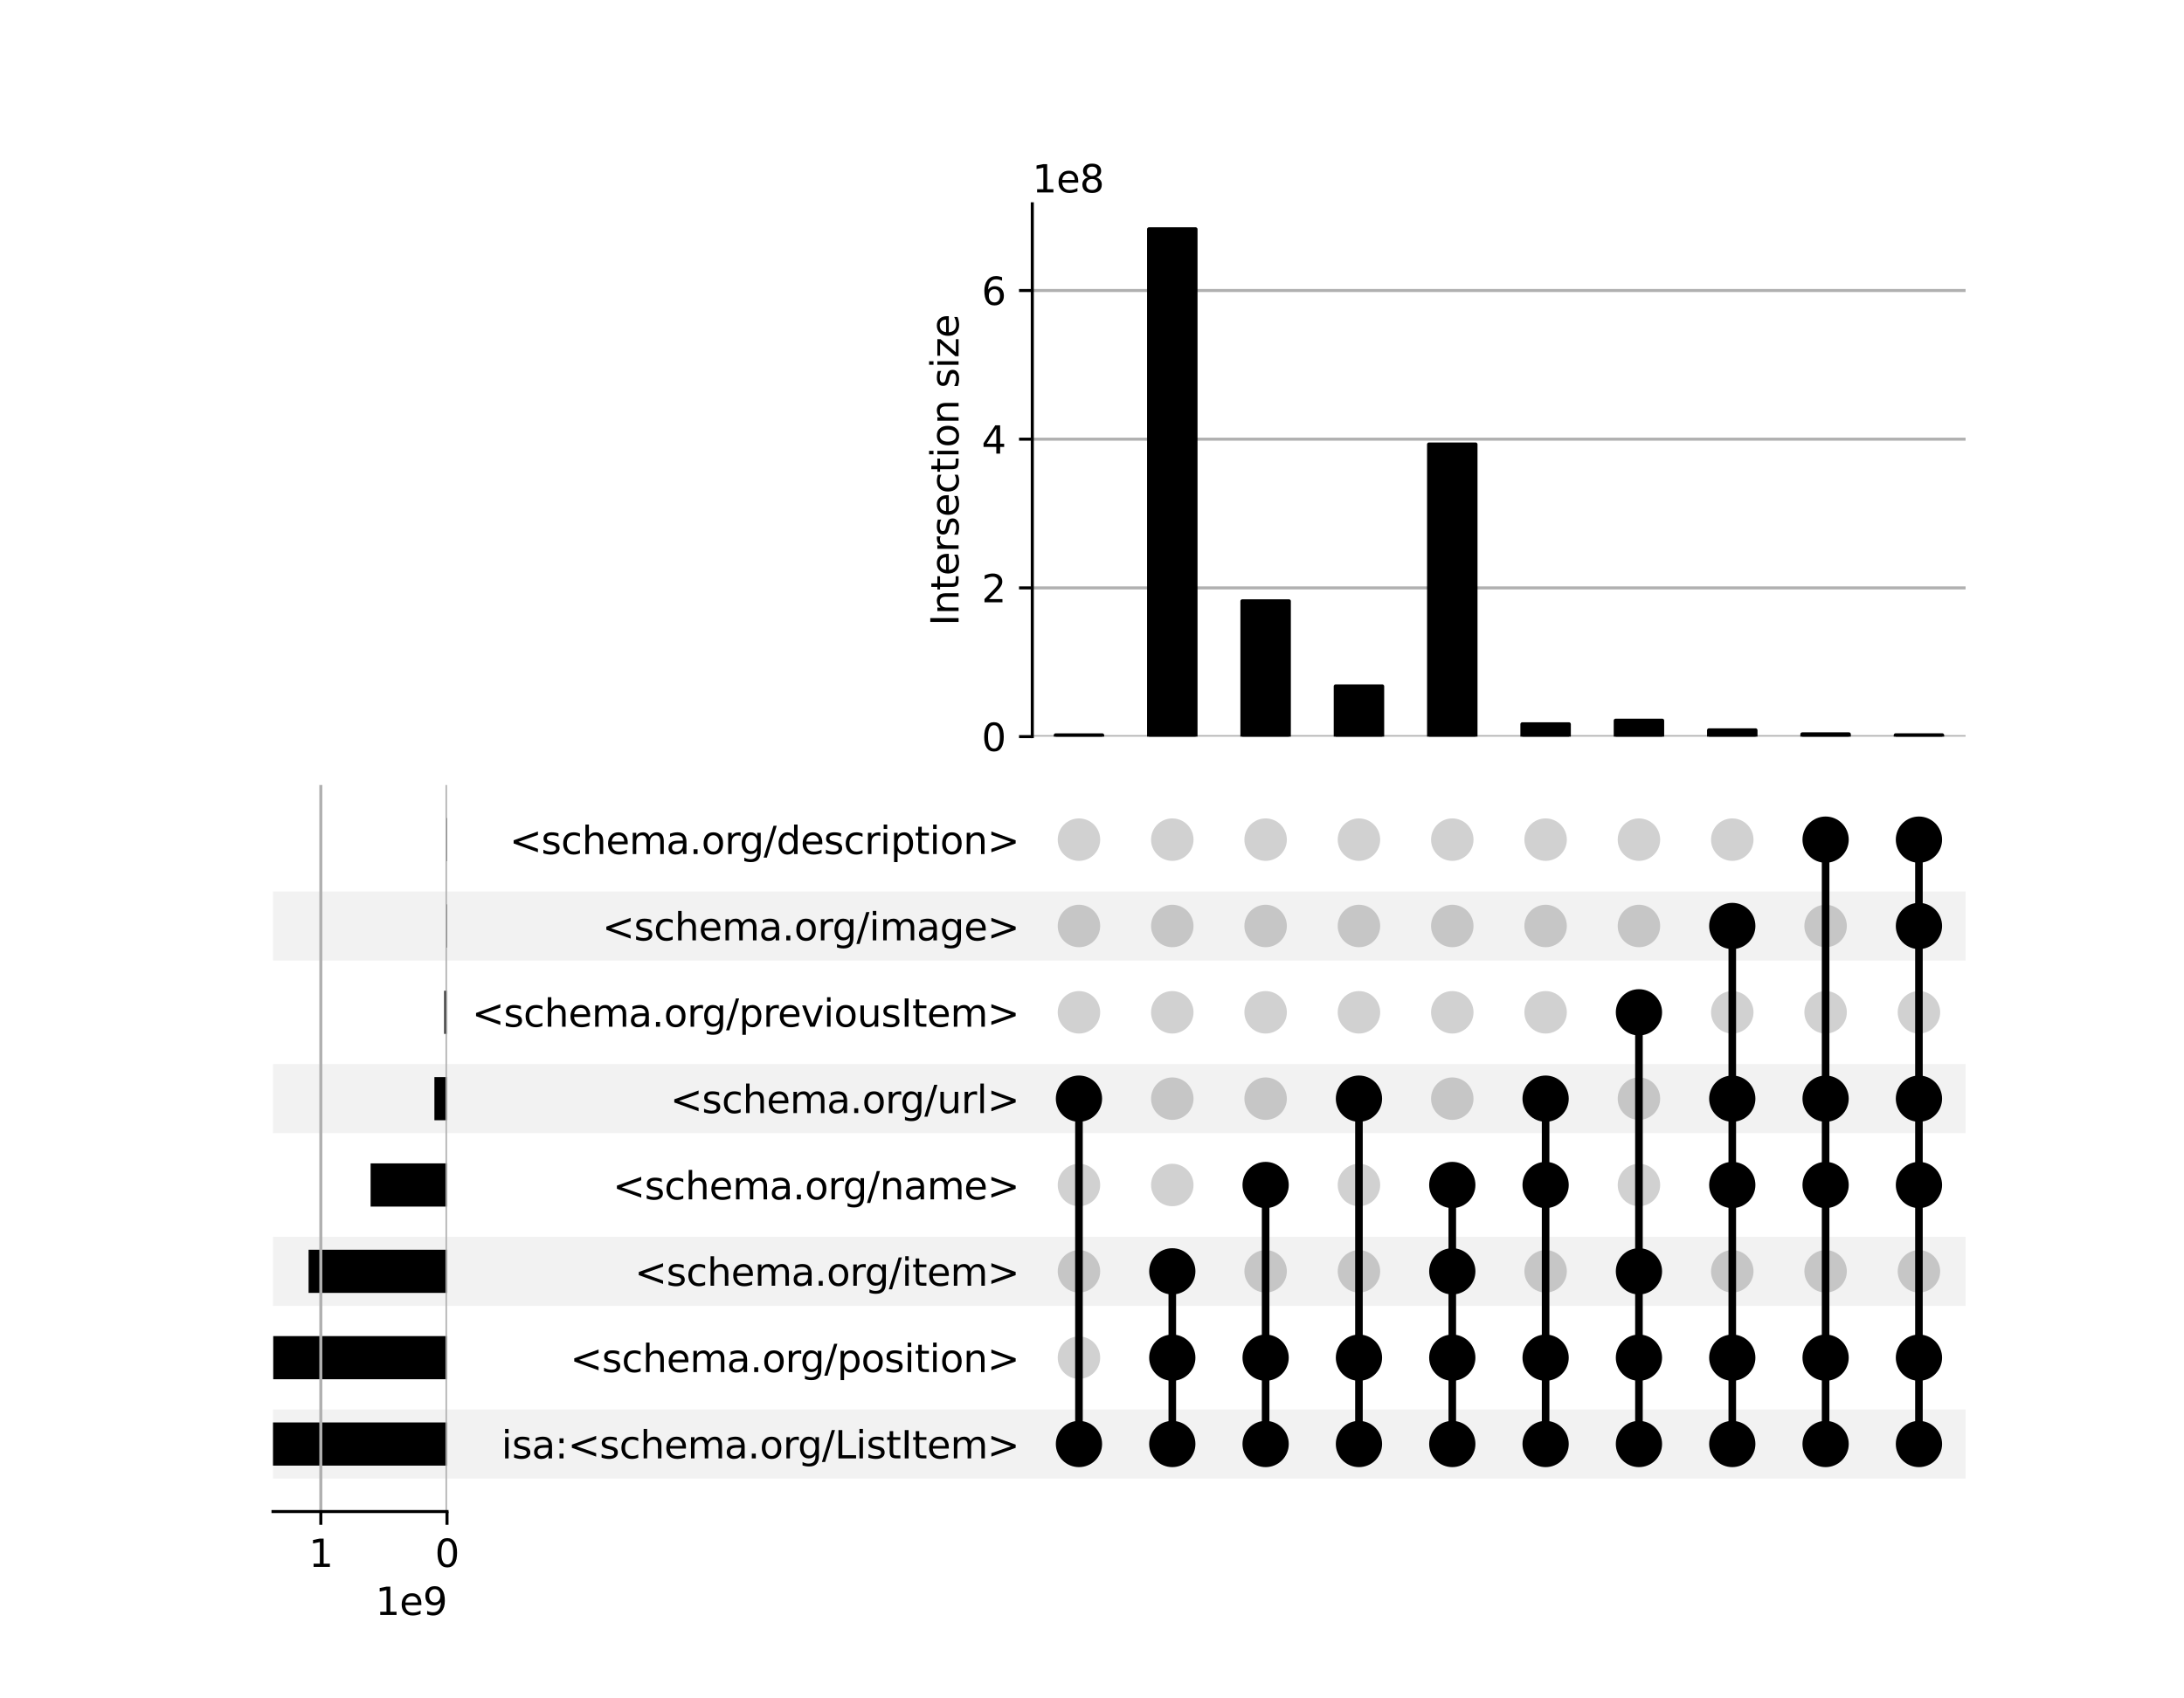 <?xml version="1.0" encoding="utf-8" standalone="no"?>
<!DOCTYPE svg PUBLIC "-//W3C//DTD SVG 1.1//EN"
  "http://www.w3.org/Graphics/SVG/1.1/DTD/svg11.dtd">
<svg xmlns:xlink="http://www.w3.org/1999/xlink" width="576pt" height="448pt" viewBox="0 0 576 448" xmlns="http://www.w3.org/2000/svg" version="1.1">
 <defs>
  <style type="text/css">*{stroke-linejoin: round; stroke-linecap: butt}</style>
 </defs>
 <g id="figure_1">
  <g id="patch_1">
   <path d="M 0 448 
L 576 448 
L 576 0 
L 0 0 
z
" style="fill: #ffffff"/>
  </g>
  <g id="axes_1">
   <g id="patch_2">
    <path d="M 72 390.009 
L 518.4 390.009 
L 518.4 371.79 
L 72 371.79 
z
" clip-path="url(#paf79e4b25a)" style="fill-opacity: 0.051"/>
   </g>
   <g id="patch_3">
    <path d="M 72 344.461 
L 518.4 344.461 
L 518.4 326.241 
L 72 326.241 
z
" clip-path="url(#paf79e4b25a)" style="fill-opacity: 0.051"/>
   </g>
   <g id="patch_4">
    <path d="M 72 298.912 
L 518.4 298.912 
L 518.4 280.693 
L 72 280.693 
z
" clip-path="url(#paf79e4b25a)" style="fill-opacity: 0.051"/>
   </g>
   <g id="patch_5">
    <path d="M 72 253.364 
L 518.4 253.364 
L 518.4 235.145 
L 72 235.145 
z
" clip-path="url(#paf79e4b25a)" style="fill-opacity: 0.051"/>
   </g>
   <g id="matplotlib.axis_1"/>
   <g id="matplotlib.axis_2">
    <g id="ytick_1"/>
    <g id="ytick_2"/>
    <g id="ytick_3"/>
    <g id="ytick_4"/>
    <g id="ytick_5"/>
    <g id="ytick_6"/>
    <g id="ytick_7"/>
    <g id="ytick_8"/>
   </g>
  </g>
  <g id="axes_2">
   <g id="matplotlib.axis_3">
    <g id="ytick_9">
     <g id="line2d_1"/>
     <g id="text_1">
      <!-- isa:&lt;schema.org/ListItem&gt; -->
      <g transform="translate(132.25 384.698) scale(0.1 -0.1)">
       <defs>
        <path id="DejaVuSans-69" d="M 603 3500 
L 1178 3500 
L 1178 0 
L 603 0 
L 603 3500 
z
M 603 4863 
L 1178 4863 
L 1178 4134 
L 603 4134 
L 603 4863 
z
" transform="scale(0.016)"/>
        <path id="DejaVuSans-73" d="M 2834 3397 
L 2834 2853 
Q 2591 2978 2328 3040 
Q 2066 3103 1784 3103 
Q 1356 3103 1142 2972 
Q 928 2841 928 2578 
Q 928 2378 1081 2264 
Q 1234 2150 1697 2047 
L 1894 2003 
Q 2506 1872 2764 1633 
Q 3022 1394 3022 966 
Q 3022 478 2636 193 
Q 2250 -91 1575 -91 
Q 1294 -91 989 -36 
Q 684 19 347 128 
L 347 722 
Q 666 556 975 473 
Q 1284 391 1588 391 
Q 1994 391 2212 530 
Q 2431 669 2431 922 
Q 2431 1156 2273 1281 
Q 2116 1406 1581 1522 
L 1381 1569 
Q 847 1681 609 1914 
Q 372 2147 372 2553 
Q 372 3047 722 3315 
Q 1072 3584 1716 3584 
Q 2034 3584 2315 3537 
Q 2597 3491 2834 3397 
z
" transform="scale(0.016)"/>
        <path id="DejaVuSans-61" d="M 2194 1759 
Q 1497 1759 1228 1600 
Q 959 1441 959 1056 
Q 959 750 1161 570 
Q 1363 391 1709 391 
Q 2188 391 2477 730 
Q 2766 1069 2766 1631 
L 2766 1759 
L 2194 1759 
z
M 3341 1997 
L 3341 0 
L 2766 0 
L 2766 531 
Q 2569 213 2275 61 
Q 1981 -91 1556 -91 
Q 1019 -91 701 211 
Q 384 513 384 1019 
Q 384 1609 779 1909 
Q 1175 2209 1959 2209 
L 2766 2209 
L 2766 2266 
Q 2766 2663 2505 2880 
Q 2244 3097 1772 3097 
Q 1472 3097 1187 3025 
Q 903 2953 641 2809 
L 641 3341 
Q 956 3463 1253 3523 
Q 1550 3584 1831 3584 
Q 2591 3584 2966 3190 
Q 3341 2797 3341 1997 
z
" transform="scale(0.016)"/>
        <path id="DejaVuSans-3a" d="M 750 794 
L 1409 794 
L 1409 0 
L 750 0 
L 750 794 
z
M 750 3309 
L 1409 3309 
L 1409 2516 
L 750 2516 
L 750 3309 
z
" transform="scale(0.016)"/>
        <path id="DejaVuSans-3c" d="M 4684 3150 
L 1459 2003 
L 4684 863 
L 4684 294 
L 678 1747 
L 678 2266 
L 4684 3719 
L 4684 3150 
z
" transform="scale(0.016)"/>
        <path id="DejaVuSans-63" d="M 3122 3366 
L 3122 2828 
Q 2878 2963 2633 3030 
Q 2388 3097 2138 3097 
Q 1578 3097 1268 2742 
Q 959 2388 959 1747 
Q 959 1106 1268 751 
Q 1578 397 2138 397 
Q 2388 397 2633 464 
Q 2878 531 3122 666 
L 3122 134 
Q 2881 22 2623 -34 
Q 2366 -91 2075 -91 
Q 1284 -91 818 406 
Q 353 903 353 1747 
Q 353 2603 823 3093 
Q 1294 3584 2113 3584 
Q 2378 3584 2631 3529 
Q 2884 3475 3122 3366 
z
" transform="scale(0.016)"/>
        <path id="DejaVuSans-68" d="M 3513 2113 
L 3513 0 
L 2938 0 
L 2938 2094 
Q 2938 2591 2744 2837 
Q 2550 3084 2163 3084 
Q 1697 3084 1428 2787 
Q 1159 2491 1159 1978 
L 1159 0 
L 581 0 
L 581 4863 
L 1159 4863 
L 1159 2956 
Q 1366 3272 1645 3428 
Q 1925 3584 2291 3584 
Q 2894 3584 3203 3211 
Q 3513 2838 3513 2113 
z
" transform="scale(0.016)"/>
        <path id="DejaVuSans-65" d="M 3597 1894 
L 3597 1613 
L 953 1613 
Q 991 1019 1311 708 
Q 1631 397 2203 397 
Q 2534 397 2845 478 
Q 3156 559 3463 722 
L 3463 178 
Q 3153 47 2828 -22 
Q 2503 -91 2169 -91 
Q 1331 -91 842 396 
Q 353 884 353 1716 
Q 353 2575 817 3079 
Q 1281 3584 2069 3584 
Q 2775 3584 3186 3129 
Q 3597 2675 3597 1894 
z
M 3022 2063 
Q 3016 2534 2758 2815 
Q 2500 3097 2075 3097 
Q 1594 3097 1305 2825 
Q 1016 2553 972 2059 
L 3022 2063 
z
" transform="scale(0.016)"/>
        <path id="DejaVuSans-6d" d="M 3328 2828 
Q 3544 3216 3844 3400 
Q 4144 3584 4550 3584 
Q 5097 3584 5394 3201 
Q 5691 2819 5691 2113 
L 5691 0 
L 5113 0 
L 5113 2094 
Q 5113 2597 4934 2840 
Q 4756 3084 4391 3084 
Q 3944 3084 3684 2787 
Q 3425 2491 3425 1978 
L 3425 0 
L 2847 0 
L 2847 2094 
Q 2847 2600 2669 2842 
Q 2491 3084 2119 3084 
Q 1678 3084 1418 2786 
Q 1159 2488 1159 1978 
L 1159 0 
L 581 0 
L 581 3500 
L 1159 3500 
L 1159 2956 
Q 1356 3278 1631 3431 
Q 1906 3584 2284 3584 
Q 2666 3584 2933 3390 
Q 3200 3197 3328 2828 
z
" transform="scale(0.016)"/>
        <path id="DejaVuSans-2e" d="M 684 794 
L 1344 794 
L 1344 0 
L 684 0 
L 684 794 
z
" transform="scale(0.016)"/>
        <path id="DejaVuSans-6f" d="M 1959 3097 
Q 1497 3097 1228 2736 
Q 959 2375 959 1747 
Q 959 1119 1226 758 
Q 1494 397 1959 397 
Q 2419 397 2687 759 
Q 2956 1122 2956 1747 
Q 2956 2369 2687 2733 
Q 2419 3097 1959 3097 
z
M 1959 3584 
Q 2709 3584 3137 3096 
Q 3566 2609 3566 1747 
Q 3566 888 3137 398 
Q 2709 -91 1959 -91 
Q 1206 -91 779 398 
Q 353 888 353 1747 
Q 353 2609 779 3096 
Q 1206 3584 1959 3584 
z
" transform="scale(0.016)"/>
        <path id="DejaVuSans-72" d="M 2631 2963 
Q 2534 3019 2420 3045 
Q 2306 3072 2169 3072 
Q 1681 3072 1420 2755 
Q 1159 2438 1159 1844 
L 1159 0 
L 581 0 
L 581 3500 
L 1159 3500 
L 1159 2956 
Q 1341 3275 1631 3429 
Q 1922 3584 2338 3584 
Q 2397 3584 2469 3576 
Q 2541 3569 2628 3553 
L 2631 2963 
z
" transform="scale(0.016)"/>
        <path id="DejaVuSans-67" d="M 2906 1791 
Q 2906 2416 2648 2759 
Q 2391 3103 1925 3103 
Q 1463 3103 1205 2759 
Q 947 2416 947 1791 
Q 947 1169 1205 825 
Q 1463 481 1925 481 
Q 2391 481 2648 825 
Q 2906 1169 2906 1791 
z
M 3481 434 
Q 3481 -459 3084 -895 
Q 2688 -1331 1869 -1331 
Q 1566 -1331 1297 -1286 
Q 1028 -1241 775 -1147 
L 775 -588 
Q 1028 -725 1275 -790 
Q 1522 -856 1778 -856 
Q 2344 -856 2625 -561 
Q 2906 -266 2906 331 
L 2906 616 
Q 2728 306 2450 153 
Q 2172 0 1784 0 
Q 1141 0 747 490 
Q 353 981 353 1791 
Q 353 2603 747 3093 
Q 1141 3584 1784 3584 
Q 2172 3584 2450 3431 
Q 2728 3278 2906 2969 
L 2906 3500 
L 3481 3500 
L 3481 434 
z
" transform="scale(0.016)"/>
        <path id="DejaVuSans-2f" d="M 1625 4666 
L 2156 4666 
L 531 -594 
L 0 -594 
L 1625 4666 
z
" transform="scale(0.016)"/>
        <path id="DejaVuSans-4c" d="M 628 4666 
L 1259 4666 
L 1259 531 
L 3531 531 
L 3531 0 
L 628 0 
L 628 4666 
z
" transform="scale(0.016)"/>
        <path id="DejaVuSans-74" d="M 1172 4494 
L 1172 3500 
L 2356 3500 
L 2356 3053 
L 1172 3053 
L 1172 1153 
Q 1172 725 1289 603 
Q 1406 481 1766 481 
L 2356 481 
L 2356 0 
L 1766 0 
Q 1100 0 847 248 
Q 594 497 594 1153 
L 594 3053 
L 172 3053 
L 172 3500 
L 594 3500 
L 594 4494 
L 1172 4494 
z
" transform="scale(0.016)"/>
        <path id="DejaVuSans-49" d="M 628 4666 
L 1259 4666 
L 1259 0 
L 628 0 
L 628 4666 
z
" transform="scale(0.016)"/>
        <path id="DejaVuSans-3e" d="M 678 3150 
L 678 3719 
L 4684 2266 
L 4684 1747 
L 678 294 
L 678 863 
L 3897 2003 
L 678 3150 
z
" transform="scale(0.016)"/>
       </defs>
       <use xlink:href="#DejaVuSans-69"/>
       <use xlink:href="#DejaVuSans-73" x="27.783"/>
       <use xlink:href="#DejaVuSans-61" x="79.883"/>
       <use xlink:href="#DejaVuSans-3a" x="141.162"/>
       <use xlink:href="#DejaVuSans-3c" x="174.854"/>
       <use xlink:href="#DejaVuSans-73" x="258.643"/>
       <use xlink:href="#DejaVuSans-63" x="310.742"/>
       <use xlink:href="#DejaVuSans-68" x="365.723"/>
       <use xlink:href="#DejaVuSans-65" x="429.102"/>
       <use xlink:href="#DejaVuSans-6d" x="490.625"/>
       <use xlink:href="#DejaVuSans-61" x="588.037"/>
       <use xlink:href="#DejaVuSans-2e" x="649.316"/>
       <use xlink:href="#DejaVuSans-6f" x="681.104"/>
       <use xlink:href="#DejaVuSans-72" x="742.285"/>
       <use xlink:href="#DejaVuSans-67" x="781.648"/>
       <use xlink:href="#DejaVuSans-2f" x="845.125"/>
       <use xlink:href="#DejaVuSans-4c" x="878.816"/>
       <use xlink:href="#DejaVuSans-69" x="934.529"/>
       <use xlink:href="#DejaVuSans-73" x="962.312"/>
       <use xlink:href="#DejaVuSans-74" x="1014.412"/>
       <use xlink:href="#DejaVuSans-49" x="1053.621"/>
       <use xlink:href="#DejaVuSans-74" x="1083.113"/>
       <use xlink:href="#DejaVuSans-65" x="1122.322"/>
       <use xlink:href="#DejaVuSans-6d" x="1183.846"/>
       <use xlink:href="#DejaVuSans-3e" x="1281.258"/>
      </g>
     </g>
    </g>
    <g id="ytick_10">
     <g id="line2d_2"/>
     <g id="text_2">
      <!-- &lt;schema.org/position&gt; -->
      <g transform="translate(150.368 361.924) scale(0.1 -0.1)">
       <defs>
        <path id="DejaVuSans-70" d="M 1159 525 
L 1159 -1331 
L 581 -1331 
L 581 3500 
L 1159 3500 
L 1159 2969 
Q 1341 3281 1617 3432 
Q 1894 3584 2278 3584 
Q 2916 3584 3314 3078 
Q 3713 2572 3713 1747 
Q 3713 922 3314 415 
Q 2916 -91 2278 -91 
Q 1894 -91 1617 61 
Q 1341 213 1159 525 
z
M 3116 1747 
Q 3116 2381 2855 2742 
Q 2594 3103 2138 3103 
Q 1681 3103 1420 2742 
Q 1159 2381 1159 1747 
Q 1159 1113 1420 752 
Q 1681 391 2138 391 
Q 2594 391 2855 752 
Q 3116 1113 3116 1747 
z
" transform="scale(0.016)"/>
        <path id="DejaVuSans-6e" d="M 3513 2113 
L 3513 0 
L 2938 0 
L 2938 2094 
Q 2938 2591 2744 2837 
Q 2550 3084 2163 3084 
Q 1697 3084 1428 2787 
Q 1159 2491 1159 1978 
L 1159 0 
L 581 0 
L 581 3500 
L 1159 3500 
L 1159 2956 
Q 1366 3272 1645 3428 
Q 1925 3584 2291 3584 
Q 2894 3584 3203 3211 
Q 3513 2838 3513 2113 
z
" transform="scale(0.016)"/>
       </defs>
       <use xlink:href="#DejaVuSans-3c"/>
       <use xlink:href="#DejaVuSans-73" x="83.789"/>
       <use xlink:href="#DejaVuSans-63" x="135.889"/>
       <use xlink:href="#DejaVuSans-68" x="190.869"/>
       <use xlink:href="#DejaVuSans-65" x="254.248"/>
       <use xlink:href="#DejaVuSans-6d" x="315.771"/>
       <use xlink:href="#DejaVuSans-61" x="413.184"/>
       <use xlink:href="#DejaVuSans-2e" x="474.463"/>
       <use xlink:href="#DejaVuSans-6f" x="506.25"/>
       <use xlink:href="#DejaVuSans-72" x="567.432"/>
       <use xlink:href="#DejaVuSans-67" x="606.795"/>
       <use xlink:href="#DejaVuSans-2f" x="670.271"/>
       <use xlink:href="#DejaVuSans-70" x="703.963"/>
       <use xlink:href="#DejaVuSans-6f" x="767.439"/>
       <use xlink:href="#DejaVuSans-73" x="828.621"/>
       <use xlink:href="#DejaVuSans-69" x="880.721"/>
       <use xlink:href="#DejaVuSans-74" x="908.504"/>
       <use xlink:href="#DejaVuSans-69" x="947.713"/>
       <use xlink:href="#DejaVuSans-6f" x="975.496"/>
       <use xlink:href="#DejaVuSans-6e" x="1036.678"/>
       <use xlink:href="#DejaVuSans-3e" x="1100.057"/>
      </g>
     </g>
    </g>
    <g id="ytick_11">
     <g id="line2d_3"/>
     <g id="text_3">
      <!-- &lt;schema.org/item&gt; -->
      <g transform="translate(167.385 339.15) scale(0.1 -0.1)">
       <use xlink:href="#DejaVuSans-3c"/>
       <use xlink:href="#DejaVuSans-73" x="83.789"/>
       <use xlink:href="#DejaVuSans-63" x="135.889"/>
       <use xlink:href="#DejaVuSans-68" x="190.869"/>
       <use xlink:href="#DejaVuSans-65" x="254.248"/>
       <use xlink:href="#DejaVuSans-6d" x="315.771"/>
       <use xlink:href="#DejaVuSans-61" x="413.184"/>
       <use xlink:href="#DejaVuSans-2e" x="474.463"/>
       <use xlink:href="#DejaVuSans-6f" x="506.25"/>
       <use xlink:href="#DejaVuSans-72" x="567.432"/>
       <use xlink:href="#DejaVuSans-67" x="606.795"/>
       <use xlink:href="#DejaVuSans-2f" x="670.271"/>
       <use xlink:href="#DejaVuSans-69" x="703.963"/>
       <use xlink:href="#DejaVuSans-74" x="731.746"/>
       <use xlink:href="#DejaVuSans-65" x="770.955"/>
       <use xlink:href="#DejaVuSans-6d" x="832.479"/>
       <use xlink:href="#DejaVuSans-3e" x="929.891"/>
      </g>
     </g>
    </g>
    <g id="ytick_12">
     <g id="line2d_4"/>
     <g id="text_4">
      <!-- &lt;schema.org/name&gt; -->
      <g transform="translate(161.618 316.376) scale(0.1 -0.1)">
       <use xlink:href="#DejaVuSans-3c"/>
       <use xlink:href="#DejaVuSans-73" x="83.789"/>
       <use xlink:href="#DejaVuSans-63" x="135.889"/>
       <use xlink:href="#DejaVuSans-68" x="190.869"/>
       <use xlink:href="#DejaVuSans-65" x="254.248"/>
       <use xlink:href="#DejaVuSans-6d" x="315.771"/>
       <use xlink:href="#DejaVuSans-61" x="413.184"/>
       <use xlink:href="#DejaVuSans-2e" x="474.463"/>
       <use xlink:href="#DejaVuSans-6f" x="506.25"/>
       <use xlink:href="#DejaVuSans-72" x="567.432"/>
       <use xlink:href="#DejaVuSans-67" x="606.795"/>
       <use xlink:href="#DejaVuSans-2f" x="670.271"/>
       <use xlink:href="#DejaVuSans-6e" x="703.963"/>
       <use xlink:href="#DejaVuSans-61" x="767.342"/>
       <use xlink:href="#DejaVuSans-6d" x="828.621"/>
       <use xlink:href="#DejaVuSans-65" x="926.033"/>
       <use xlink:href="#DejaVuSans-3e" x="987.557"/>
      </g>
     </g>
    </g>
    <g id="ytick_13">
     <g id="line2d_5"/>
     <g id="text_5">
      <!-- &lt;schema.org/url&gt; -->
      <g transform="translate(176.751 293.602) scale(0.1 -0.1)">
       <defs>
        <path id="DejaVuSans-75" d="M 544 1381 
L 544 3500 
L 1119 3500 
L 1119 1403 
Q 1119 906 1312 657 
Q 1506 409 1894 409 
Q 2359 409 2629 706 
Q 2900 1003 2900 1516 
L 2900 3500 
L 3475 3500 
L 3475 0 
L 2900 0 
L 2900 538 
Q 2691 219 2414 64 
Q 2138 -91 1772 -91 
Q 1169 -91 856 284 
Q 544 659 544 1381 
z
M 1991 3584 
L 1991 3584 
z
" transform="scale(0.016)"/>
        <path id="DejaVuSans-6c" d="M 603 4863 
L 1178 4863 
L 1178 0 
L 603 0 
L 603 4863 
z
" transform="scale(0.016)"/>
       </defs>
       <use xlink:href="#DejaVuSans-3c"/>
       <use xlink:href="#DejaVuSans-73" x="83.789"/>
       <use xlink:href="#DejaVuSans-63" x="135.889"/>
       <use xlink:href="#DejaVuSans-68" x="190.869"/>
       <use xlink:href="#DejaVuSans-65" x="254.248"/>
       <use xlink:href="#DejaVuSans-6d" x="315.771"/>
       <use xlink:href="#DejaVuSans-61" x="413.184"/>
       <use xlink:href="#DejaVuSans-2e" x="474.463"/>
       <use xlink:href="#DejaVuSans-6f" x="506.25"/>
       <use xlink:href="#DejaVuSans-72" x="567.432"/>
       <use xlink:href="#DejaVuSans-67" x="606.795"/>
       <use xlink:href="#DejaVuSans-2f" x="670.271"/>
       <use xlink:href="#DejaVuSans-75" x="703.963"/>
       <use xlink:href="#DejaVuSans-72" x="767.342"/>
       <use xlink:href="#DejaVuSans-6c" x="808.455"/>
       <use xlink:href="#DejaVuSans-3e" x="836.238"/>
      </g>
     </g>
    </g>
    <g id="ytick_14">
     <g id="line2d_6"/>
     <g id="text_6">
      <!-- &lt;schema.org/previousItem&gt; -->
      <g transform="translate(124.464 270.828) scale(0.1 -0.1)">
       <defs>
        <path id="DejaVuSans-76" d="M 191 3500 
L 800 3500 
L 1894 563 
L 2988 3500 
L 3597 3500 
L 2284 0 
L 1503 0 
L 191 3500 
z
" transform="scale(0.016)"/>
       </defs>
       <use xlink:href="#DejaVuSans-3c"/>
       <use xlink:href="#DejaVuSans-73" x="83.789"/>
       <use xlink:href="#DejaVuSans-63" x="135.889"/>
       <use xlink:href="#DejaVuSans-68" x="190.869"/>
       <use xlink:href="#DejaVuSans-65" x="254.248"/>
       <use xlink:href="#DejaVuSans-6d" x="315.771"/>
       <use xlink:href="#DejaVuSans-61" x="413.184"/>
       <use xlink:href="#DejaVuSans-2e" x="474.463"/>
       <use xlink:href="#DejaVuSans-6f" x="506.25"/>
       <use xlink:href="#DejaVuSans-72" x="567.432"/>
       <use xlink:href="#DejaVuSans-67" x="606.795"/>
       <use xlink:href="#DejaVuSans-2f" x="670.271"/>
       <use xlink:href="#DejaVuSans-70" x="703.963"/>
       <use xlink:href="#DejaVuSans-72" x="767.439"/>
       <use xlink:href="#DejaVuSans-65" x="806.303"/>
       <use xlink:href="#DejaVuSans-76" x="867.826"/>
       <use xlink:href="#DejaVuSans-69" x="927.006"/>
       <use xlink:href="#DejaVuSans-6f" x="954.789"/>
       <use xlink:href="#DejaVuSans-75" x="1015.971"/>
       <use xlink:href="#DejaVuSans-73" x="1079.35"/>
       <use xlink:href="#DejaVuSans-49" x="1131.449"/>
       <use xlink:href="#DejaVuSans-74" x="1160.941"/>
       <use xlink:href="#DejaVuSans-65" x="1200.15"/>
       <use xlink:href="#DejaVuSans-6d" x="1261.674"/>
       <use xlink:href="#DejaVuSans-3e" x="1359.086"/>
      </g>
     </g>
    </g>
    <g id="ytick_15">
     <g id="line2d_7"/>
     <g id="text_7">
      <!-- &lt;schema.org/image&gt; -->
      <g transform="translate(158.829 248.054) scale(0.1 -0.1)">
       <use xlink:href="#DejaVuSans-3c"/>
       <use xlink:href="#DejaVuSans-73" x="83.789"/>
       <use xlink:href="#DejaVuSans-63" x="135.889"/>
       <use xlink:href="#DejaVuSans-68" x="190.869"/>
       <use xlink:href="#DejaVuSans-65" x="254.248"/>
       <use xlink:href="#DejaVuSans-6d" x="315.771"/>
       <use xlink:href="#DejaVuSans-61" x="413.184"/>
       <use xlink:href="#DejaVuSans-2e" x="474.463"/>
       <use xlink:href="#DejaVuSans-6f" x="506.25"/>
       <use xlink:href="#DejaVuSans-72" x="567.432"/>
       <use xlink:href="#DejaVuSans-67" x="606.795"/>
       <use xlink:href="#DejaVuSans-2f" x="670.271"/>
       <use xlink:href="#DejaVuSans-69" x="703.963"/>
       <use xlink:href="#DejaVuSans-6d" x="731.746"/>
       <use xlink:href="#DejaVuSans-61" x="829.158"/>
       <use xlink:href="#DejaVuSans-67" x="890.438"/>
       <use xlink:href="#DejaVuSans-65" x="953.914"/>
       <use xlink:href="#DejaVuSans-3e" x="1015.438"/>
      </g>
     </g>
    </g>
    <g id="ytick_16">
     <g id="line2d_8"/>
     <g id="text_8">
      <!-- &lt;schema.org/description&gt; -->
      <g transform="translate(134.376 225.279) scale(0.1 -0.1)">
       <defs>
        <path id="DejaVuSans-64" d="M 2906 2969 
L 2906 4863 
L 3481 4863 
L 3481 0 
L 2906 0 
L 2906 525 
Q 2725 213 2448 61 
Q 2172 -91 1784 -91 
Q 1150 -91 751 415 
Q 353 922 353 1747 
Q 353 2572 751 3078 
Q 1150 3584 1784 3584 
Q 2172 3584 2448 3432 
Q 2725 3281 2906 2969 
z
M 947 1747 
Q 947 1113 1208 752 
Q 1469 391 1925 391 
Q 2381 391 2643 752 
Q 2906 1113 2906 1747 
Q 2906 2381 2643 2742 
Q 2381 3103 1925 3103 
Q 1469 3103 1208 2742 
Q 947 2381 947 1747 
z
" transform="scale(0.016)"/>
       </defs>
       <use xlink:href="#DejaVuSans-3c"/>
       <use xlink:href="#DejaVuSans-73" x="83.789"/>
       <use xlink:href="#DejaVuSans-63" x="135.889"/>
       <use xlink:href="#DejaVuSans-68" x="190.869"/>
       <use xlink:href="#DejaVuSans-65" x="254.248"/>
       <use xlink:href="#DejaVuSans-6d" x="315.771"/>
       <use xlink:href="#DejaVuSans-61" x="413.184"/>
       <use xlink:href="#DejaVuSans-2e" x="474.463"/>
       <use xlink:href="#DejaVuSans-6f" x="506.25"/>
       <use xlink:href="#DejaVuSans-72" x="567.432"/>
       <use xlink:href="#DejaVuSans-67" x="606.795"/>
       <use xlink:href="#DejaVuSans-2f" x="670.271"/>
       <use xlink:href="#DejaVuSans-64" x="703.963"/>
       <use xlink:href="#DejaVuSans-65" x="767.439"/>
       <use xlink:href="#DejaVuSans-73" x="828.963"/>
       <use xlink:href="#DejaVuSans-63" x="881.062"/>
       <use xlink:href="#DejaVuSans-72" x="936.043"/>
       <use xlink:href="#DejaVuSans-69" x="977.156"/>
       <use xlink:href="#DejaVuSans-70" x="1004.939"/>
       <use xlink:href="#DejaVuSans-74" x="1068.416"/>
       <use xlink:href="#DejaVuSans-69" x="1107.625"/>
       <use xlink:href="#DejaVuSans-6f" x="1135.408"/>
       <use xlink:href="#DejaVuSans-6e" x="1196.59"/>
       <use xlink:href="#DejaVuSans-3e" x="1259.969"/>
      </g>
     </g>
    </g>
   </g>
   <g id="LineCollection_1">
    <path d="M 284.561 380.899 
L 284.561 289.803 
" clip-path="url(#p9d4af59fae)" style="fill: none; stroke: #000000; stroke-width: 2"/>
    <path d="M 309.176 380.899 
L 309.176 335.351 
" clip-path="url(#p9d4af59fae)" style="fill: none; stroke: #000000; stroke-width: 2"/>
    <path d="M 333.791 380.899 
L 333.791 312.577 
" clip-path="url(#p9d4af59fae)" style="fill: none; stroke: #000000; stroke-width: 2"/>
    <path d="M 358.405 380.899 
L 358.405 289.803 
" clip-path="url(#p9d4af59fae)" style="fill: none; stroke: #000000; stroke-width: 2"/>
    <path d="M 383.02 380.899 
L 383.02 312.577 
" clip-path="url(#p9d4af59fae)" style="fill: none; stroke: #000000; stroke-width: 2"/>
    <path d="M 407.634 380.899 
L 407.634 289.803 
" clip-path="url(#p9d4af59fae)" style="fill: none; stroke: #000000; stroke-width: 2"/>
    <path d="M 432.249 380.899 
L 432.249 267.028 
" clip-path="url(#p9d4af59fae)" style="fill: none; stroke: #000000; stroke-width: 2"/>
    <path d="M 456.864 380.899 
L 456.864 244.254 
" clip-path="url(#p9d4af59fae)" style="fill: none; stroke: #000000; stroke-width: 2"/>
    <path d="M 481.478 380.899 
L 481.478 221.48 
" clip-path="url(#p9d4af59fae)" style="fill: none; stroke: #000000; stroke-width: 2"/>
    <path d="M 506.093 380.899 
L 506.093 221.48 
" clip-path="url(#p9d4af59fae)" style="fill: none; stroke: #000000; stroke-width: 2"/>
   </g>
   <g id="PathCollection_1">
    <defs>
     <path id="C0_0_3e53a1d2ff" d="M 0 5.6 
C 1.485 5.6 2.91 5.01 3.96 3.96 
C 5.01 2.91 5.6 1.485 5.6 -0 
C 5.6 -1.485 5.01 -2.91 3.96 -3.96 
C 2.91 -5.01 1.485 -5.6 0 -5.6 
C -1.485 -5.6 -2.91 -5.01 -3.96 -3.96 
C -5.01 -2.91 -5.6 -1.485 -5.6 0 
C -5.6 1.485 -5.01 2.91 -3.96 3.96 
C -2.91 5.01 -1.485 5.6 0 5.6 
z
"/>
    </defs>
    <g clip-path="url(#p9d4af59fae)">
     <use xlink:href="#C0_0_3e53a1d2ff" x="284.561" y="380.899" style="stroke: #000000"/>
    </g>
    <g clip-path="url(#p9d4af59fae)">
     <use xlink:href="#C0_0_3e53a1d2ff" x="284.561" y="358.125" style="fill-opacity: 0.18"/>
    </g>
    <g clip-path="url(#p9d4af59fae)">
     <use xlink:href="#C0_0_3e53a1d2ff" x="284.561" y="335.351" style="fill-opacity: 0.18"/>
    </g>
    <g clip-path="url(#p9d4af59fae)">
     <use xlink:href="#C0_0_3e53a1d2ff" x="284.561" y="312.577" style="fill-opacity: 0.18"/>
    </g>
    <g clip-path="url(#p9d4af59fae)">
     <use xlink:href="#C0_0_3e53a1d2ff" x="284.561" y="289.803" style="stroke: #000000"/>
    </g>
    <g clip-path="url(#p9d4af59fae)">
     <use xlink:href="#C0_0_3e53a1d2ff" x="284.561" y="267.028" style="fill-opacity: 0.18"/>
    </g>
    <g clip-path="url(#p9d4af59fae)">
     <use xlink:href="#C0_0_3e53a1d2ff" x="284.561" y="244.254" style="fill-opacity: 0.18"/>
    </g>
    <g clip-path="url(#p9d4af59fae)">
     <use xlink:href="#C0_0_3e53a1d2ff" x="284.561" y="221.48" style="fill-opacity: 0.18"/>
    </g>
    <g clip-path="url(#p9d4af59fae)">
     <use xlink:href="#C0_0_3e53a1d2ff" x="309.176" y="380.899" style="stroke: #000000"/>
    </g>
    <g clip-path="url(#p9d4af59fae)">
     <use xlink:href="#C0_0_3e53a1d2ff" x="309.176" y="358.125" style="stroke: #000000"/>
    </g>
    <g clip-path="url(#p9d4af59fae)">
     <use xlink:href="#C0_0_3e53a1d2ff" x="309.176" y="335.351" style="stroke: #000000"/>
    </g>
    <g clip-path="url(#p9d4af59fae)">
     <use xlink:href="#C0_0_3e53a1d2ff" x="309.176" y="312.577" style="fill-opacity: 0.18"/>
    </g>
    <g clip-path="url(#p9d4af59fae)">
     <use xlink:href="#C0_0_3e53a1d2ff" x="309.176" y="289.803" style="fill-opacity: 0.18"/>
    </g>
    <g clip-path="url(#p9d4af59fae)">
     <use xlink:href="#C0_0_3e53a1d2ff" x="309.176" y="267.028" style="fill-opacity: 0.18"/>
    </g>
    <g clip-path="url(#p9d4af59fae)">
     <use xlink:href="#C0_0_3e53a1d2ff" x="309.176" y="244.254" style="fill-opacity: 0.18"/>
    </g>
    <g clip-path="url(#p9d4af59fae)">
     <use xlink:href="#C0_0_3e53a1d2ff" x="309.176" y="221.48" style="fill-opacity: 0.18"/>
    </g>
    <g clip-path="url(#p9d4af59fae)">
     <use xlink:href="#C0_0_3e53a1d2ff" x="333.791" y="380.899" style="stroke: #000000"/>
    </g>
    <g clip-path="url(#p9d4af59fae)">
     <use xlink:href="#C0_0_3e53a1d2ff" x="333.791" y="358.125" style="stroke: #000000"/>
    </g>
    <g clip-path="url(#p9d4af59fae)">
     <use xlink:href="#C0_0_3e53a1d2ff" x="333.791" y="335.351" style="fill-opacity: 0.18"/>
    </g>
    <g clip-path="url(#p9d4af59fae)">
     <use xlink:href="#C0_0_3e53a1d2ff" x="333.791" y="312.577" style="stroke: #000000"/>
    </g>
    <g clip-path="url(#p9d4af59fae)">
     <use xlink:href="#C0_0_3e53a1d2ff" x="333.791" y="289.803" style="fill-opacity: 0.18"/>
    </g>
    <g clip-path="url(#p9d4af59fae)">
     <use xlink:href="#C0_0_3e53a1d2ff" x="333.791" y="267.028" style="fill-opacity: 0.18"/>
    </g>
    <g clip-path="url(#p9d4af59fae)">
     <use xlink:href="#C0_0_3e53a1d2ff" x="333.791" y="244.254" style="fill-opacity: 0.18"/>
    </g>
    <g clip-path="url(#p9d4af59fae)">
     <use xlink:href="#C0_0_3e53a1d2ff" x="333.791" y="221.48" style="fill-opacity: 0.18"/>
    </g>
    <g clip-path="url(#p9d4af59fae)">
     <use xlink:href="#C0_0_3e53a1d2ff" x="358.405" y="380.899" style="stroke: #000000"/>
    </g>
    <g clip-path="url(#p9d4af59fae)">
     <use xlink:href="#C0_0_3e53a1d2ff" x="358.405" y="358.125" style="stroke: #000000"/>
    </g>
    <g clip-path="url(#p9d4af59fae)">
     <use xlink:href="#C0_0_3e53a1d2ff" x="358.405" y="335.351" style="fill-opacity: 0.18"/>
    </g>
    <g clip-path="url(#p9d4af59fae)">
     <use xlink:href="#C0_0_3e53a1d2ff" x="358.405" y="312.577" style="fill-opacity: 0.18"/>
    </g>
    <g clip-path="url(#p9d4af59fae)">
     <use xlink:href="#C0_0_3e53a1d2ff" x="358.405" y="289.803" style="stroke: #000000"/>
    </g>
    <g clip-path="url(#p9d4af59fae)">
     <use xlink:href="#C0_0_3e53a1d2ff" x="358.405" y="267.028" style="fill-opacity: 0.18"/>
    </g>
    <g clip-path="url(#p9d4af59fae)">
     <use xlink:href="#C0_0_3e53a1d2ff" x="358.405" y="244.254" style="fill-opacity: 0.18"/>
    </g>
    <g clip-path="url(#p9d4af59fae)">
     <use xlink:href="#C0_0_3e53a1d2ff" x="358.405" y="221.48" style="fill-opacity: 0.18"/>
    </g>
    <g clip-path="url(#p9d4af59fae)">
     <use xlink:href="#C0_0_3e53a1d2ff" x="383.02" y="380.899" style="stroke: #000000"/>
    </g>
    <g clip-path="url(#p9d4af59fae)">
     <use xlink:href="#C0_0_3e53a1d2ff" x="383.02" y="358.125" style="stroke: #000000"/>
    </g>
    <g clip-path="url(#p9d4af59fae)">
     <use xlink:href="#C0_0_3e53a1d2ff" x="383.02" y="335.351" style="stroke: #000000"/>
    </g>
    <g clip-path="url(#p9d4af59fae)">
     <use xlink:href="#C0_0_3e53a1d2ff" x="383.02" y="312.577" style="stroke: #000000"/>
    </g>
    <g clip-path="url(#p9d4af59fae)">
     <use xlink:href="#C0_0_3e53a1d2ff" x="383.02" y="289.803" style="fill-opacity: 0.18"/>
    </g>
    <g clip-path="url(#p9d4af59fae)">
     <use xlink:href="#C0_0_3e53a1d2ff" x="383.02" y="267.028" style="fill-opacity: 0.18"/>
    </g>
    <g clip-path="url(#p9d4af59fae)">
     <use xlink:href="#C0_0_3e53a1d2ff" x="383.02" y="244.254" style="fill-opacity: 0.18"/>
    </g>
    <g clip-path="url(#p9d4af59fae)">
     <use xlink:href="#C0_0_3e53a1d2ff" x="383.02" y="221.48" style="fill-opacity: 0.18"/>
    </g>
    <g clip-path="url(#p9d4af59fae)">
     <use xlink:href="#C0_0_3e53a1d2ff" x="407.634" y="380.899" style="stroke: #000000"/>
    </g>
    <g clip-path="url(#p9d4af59fae)">
     <use xlink:href="#C0_0_3e53a1d2ff" x="407.634" y="358.125" style="stroke: #000000"/>
    </g>
    <g clip-path="url(#p9d4af59fae)">
     <use xlink:href="#C0_0_3e53a1d2ff" x="407.634" y="335.351" style="fill-opacity: 0.18"/>
    </g>
    <g clip-path="url(#p9d4af59fae)">
     <use xlink:href="#C0_0_3e53a1d2ff" x="407.634" y="312.577" style="stroke: #000000"/>
    </g>
    <g clip-path="url(#p9d4af59fae)">
     <use xlink:href="#C0_0_3e53a1d2ff" x="407.634" y="289.803" style="stroke: #000000"/>
    </g>
    <g clip-path="url(#p9d4af59fae)">
     <use xlink:href="#C0_0_3e53a1d2ff" x="407.634" y="267.028" style="fill-opacity: 0.18"/>
    </g>
    <g clip-path="url(#p9d4af59fae)">
     <use xlink:href="#C0_0_3e53a1d2ff" x="407.634" y="244.254" style="fill-opacity: 0.18"/>
    </g>
    <g clip-path="url(#p9d4af59fae)">
     <use xlink:href="#C0_0_3e53a1d2ff" x="407.634" y="221.48" style="fill-opacity: 0.18"/>
    </g>
    <g clip-path="url(#p9d4af59fae)">
     <use xlink:href="#C0_0_3e53a1d2ff" x="432.249" y="380.899" style="stroke: #000000"/>
    </g>
    <g clip-path="url(#p9d4af59fae)">
     <use xlink:href="#C0_0_3e53a1d2ff" x="432.249" y="358.125" style="stroke: #000000"/>
    </g>
    <g clip-path="url(#p9d4af59fae)">
     <use xlink:href="#C0_0_3e53a1d2ff" x="432.249" y="335.351" style="stroke: #000000"/>
    </g>
    <g clip-path="url(#p9d4af59fae)">
     <use xlink:href="#C0_0_3e53a1d2ff" x="432.249" y="312.577" style="fill-opacity: 0.18"/>
    </g>
    <g clip-path="url(#p9d4af59fae)">
     <use xlink:href="#C0_0_3e53a1d2ff" x="432.249" y="289.803" style="fill-opacity: 0.18"/>
    </g>
    <g clip-path="url(#p9d4af59fae)">
     <use xlink:href="#C0_0_3e53a1d2ff" x="432.249" y="267.028" style="stroke: #000000"/>
    </g>
    <g clip-path="url(#p9d4af59fae)">
     <use xlink:href="#C0_0_3e53a1d2ff" x="432.249" y="244.254" style="fill-opacity: 0.18"/>
    </g>
    <g clip-path="url(#p9d4af59fae)">
     <use xlink:href="#C0_0_3e53a1d2ff" x="432.249" y="221.48" style="fill-opacity: 0.18"/>
    </g>
    <g clip-path="url(#p9d4af59fae)">
     <use xlink:href="#C0_0_3e53a1d2ff" x="456.864" y="380.899" style="stroke: #000000"/>
    </g>
    <g clip-path="url(#p9d4af59fae)">
     <use xlink:href="#C0_0_3e53a1d2ff" x="456.864" y="358.125" style="stroke: #000000"/>
    </g>
    <g clip-path="url(#p9d4af59fae)">
     <use xlink:href="#C0_0_3e53a1d2ff" x="456.864" y="335.351" style="fill-opacity: 0.18"/>
    </g>
    <g clip-path="url(#p9d4af59fae)">
     <use xlink:href="#C0_0_3e53a1d2ff" x="456.864" y="312.577" style="stroke: #000000"/>
    </g>
    <g clip-path="url(#p9d4af59fae)">
     <use xlink:href="#C0_0_3e53a1d2ff" x="456.864" y="289.803" style="stroke: #000000"/>
    </g>
    <g clip-path="url(#p9d4af59fae)">
     <use xlink:href="#C0_0_3e53a1d2ff" x="456.864" y="267.028" style="fill-opacity: 0.18"/>
    </g>
    <g clip-path="url(#p9d4af59fae)">
     <use xlink:href="#C0_0_3e53a1d2ff" x="456.864" y="244.254" style="stroke: #000000"/>
    </g>
    <g clip-path="url(#p9d4af59fae)">
     <use xlink:href="#C0_0_3e53a1d2ff" x="456.864" y="221.48" style="fill-opacity: 0.18"/>
    </g>
    <g clip-path="url(#p9d4af59fae)">
     <use xlink:href="#C0_0_3e53a1d2ff" x="481.478" y="380.899" style="stroke: #000000"/>
    </g>
    <g clip-path="url(#p9d4af59fae)">
     <use xlink:href="#C0_0_3e53a1d2ff" x="481.478" y="358.125" style="stroke: #000000"/>
    </g>
    <g clip-path="url(#p9d4af59fae)">
     <use xlink:href="#C0_0_3e53a1d2ff" x="481.478" y="335.351" style="fill-opacity: 0.18"/>
    </g>
    <g clip-path="url(#p9d4af59fae)">
     <use xlink:href="#C0_0_3e53a1d2ff" x="481.478" y="312.577" style="stroke: #000000"/>
    </g>
    <g clip-path="url(#p9d4af59fae)">
     <use xlink:href="#C0_0_3e53a1d2ff" x="481.478" y="289.803" style="stroke: #000000"/>
    </g>
    <g clip-path="url(#p9d4af59fae)">
     <use xlink:href="#C0_0_3e53a1d2ff" x="481.478" y="267.028" style="fill-opacity: 0.18"/>
    </g>
    <g clip-path="url(#p9d4af59fae)">
     <use xlink:href="#C0_0_3e53a1d2ff" x="481.478" y="244.254" style="fill-opacity: 0.18"/>
    </g>
    <g clip-path="url(#p9d4af59fae)">
     <use xlink:href="#C0_0_3e53a1d2ff" x="481.478" y="221.48" style="stroke: #000000"/>
    </g>
    <g clip-path="url(#p9d4af59fae)">
     <use xlink:href="#C0_0_3e53a1d2ff" x="506.093" y="380.899" style="stroke: #000000"/>
    </g>
    <g clip-path="url(#p9d4af59fae)">
     <use xlink:href="#C0_0_3e53a1d2ff" x="506.093" y="358.125" style="stroke: #000000"/>
    </g>
    <g clip-path="url(#p9d4af59fae)">
     <use xlink:href="#C0_0_3e53a1d2ff" x="506.093" y="335.351" style="fill-opacity: 0.18"/>
    </g>
    <g clip-path="url(#p9d4af59fae)">
     <use xlink:href="#C0_0_3e53a1d2ff" x="506.093" y="312.577" style="stroke: #000000"/>
    </g>
    <g clip-path="url(#p9d4af59fae)">
     <use xlink:href="#C0_0_3e53a1d2ff" x="506.093" y="289.803" style="stroke: #000000"/>
    </g>
    <g clip-path="url(#p9d4af59fae)">
     <use xlink:href="#C0_0_3e53a1d2ff" x="506.093" y="267.028" style="fill-opacity: 0.18"/>
    </g>
    <g clip-path="url(#p9d4af59fae)">
     <use xlink:href="#C0_0_3e53a1d2ff" x="506.093" y="244.254" style="stroke: #000000"/>
    </g>
    <g clip-path="url(#p9d4af59fae)">
     <use xlink:href="#C0_0_3e53a1d2ff" x="506.093" y="221.48" style="stroke: #000000"/>
    </g>
   </g>
  </g>
  <g id="axes_3">
   <g id="patch_6">
    <path d="M 117.892 386.593 
L 72 386.593 
L 72 375.206 
L 117.892 375.206 
z
" clip-path="url(#p61b27af49d)"/>
   </g>
   <g id="patch_7">
    <path d="M 117.892 363.819 
L 72.061 363.819 
L 72.061 352.432 
L 117.892 352.432 
z
" clip-path="url(#p61b27af49d)"/>
   </g>
   <g id="patch_8">
    <path d="M 117.892 341.044 
L 81.385 341.044 
L 81.385 329.657 
L 117.892 329.657 
z
" clip-path="url(#p61b27af49d)"/>
   </g>
   <g id="patch_9">
    <path d="M 117.892 318.27 
L 97.741 318.27 
L 97.741 306.883 
L 117.892 306.883 
z
" clip-path="url(#p61b27af49d)"/>
   </g>
   <g id="patch_10">
    <path d="M 117.892 295.496 
L 114.567 295.496 
L 114.567 284.109 
L 117.892 284.109 
z
" clip-path="url(#p61b27af49d)"/>
   </g>
   <g id="patch_11">
    <path d="M 117.892 272.722 
L 117.175 272.722 
L 117.175 261.335 
L 117.892 261.335 
z
" clip-path="url(#p61b27af49d)"/>
   </g>
   <g id="patch_12">
    <path d="M 117.892 249.948 
L 117.543 249.948 
L 117.543 238.561 
L 117.892 238.561 
z
" clip-path="url(#p61b27af49d)"/>
   </g>
   <g id="patch_13">
    <path d="M 117.892 227.174 
L 117.722 227.174 
L 117.722 215.787 
L 117.892 215.787 
z
" clip-path="url(#p61b27af49d)"/>
   </g>
   <g id="matplotlib.axis_4">
    <g id="xtick_1">
     <g id="line2d_9">
      <path d="M 117.892 398.72 
L 117.892 207.076 
" clip-path="url(#p61b27af49d)" style="fill: none; stroke: #b0b0b0; stroke-width: 0.8; stroke-linecap: square"/>
     </g>
     <g id="line2d_10">
      <defs>
       <path id="ma77eb212d2" d="M 0 0 
L 0 3.5 
" style="stroke: #000000; stroke-width: 0.8"/>
      </defs>
      <g>
       <use xlink:href="#ma77eb212d2" x="117.892" y="398.72" style="stroke: #000000; stroke-width: 0.8"/>
      </g>
     </g>
     <g id="text_9">
      <!-- 0 -->
      <g transform="translate(114.71 413.318) scale(0.1 -0.1)">
       <defs>
        <path id="DejaVuSans-30" d="M 2034 4250 
Q 1547 4250 1301 3770 
Q 1056 3291 1056 2328 
Q 1056 1369 1301 889 
Q 1547 409 2034 409 
Q 2525 409 2770 889 
Q 3016 1369 3016 2328 
Q 3016 3291 2770 3770 
Q 2525 4250 2034 4250 
z
M 2034 4750 
Q 2819 4750 3233 4129 
Q 3647 3509 3647 2328 
Q 3647 1150 3233 529 
Q 2819 -91 2034 -91 
Q 1250 -91 836 529 
Q 422 1150 422 2328 
Q 422 3509 836 4129 
Q 1250 4750 2034 4750 
z
" transform="scale(0.016)"/>
       </defs>
       <use xlink:href="#DejaVuSans-30"/>
      </g>
     </g>
    </g>
    <g id="xtick_2">
     <g id="line2d_11">
      <path d="M 84.614 398.72 
L 84.614 207.076 
" clip-path="url(#p61b27af49d)" style="fill: none; stroke: #b0b0b0; stroke-width: 0.8; stroke-linecap: square"/>
     </g>
     <g id="line2d_12">
      <g>
       <use xlink:href="#ma77eb212d2" x="84.614" y="398.72" style="stroke: #000000; stroke-width: 0.8"/>
      </g>
     </g>
     <g id="text_10">
      <!-- 1 -->
      <g transform="translate(81.433 413.318) scale(0.1 -0.1)">
       <defs>
        <path id="DejaVuSans-31" d="M 794 531 
L 1825 531 
L 1825 4091 
L 703 3866 
L 703 4441 
L 1819 4666 
L 2450 4666 
L 2450 531 
L 3481 531 
L 3481 0 
L 794 0 
L 794 531 
z
" transform="scale(0.016)"/>
       </defs>
       <use xlink:href="#DejaVuSans-31"/>
      </g>
     </g>
    </g>
    <g id="text_11">
     <!-- 1e9 -->
     <g transform="translate(99.013 425.997) scale(0.1 -0.1)">
      <defs>
       <path id="DejaVuSans-39" d="M 703 97 
L 703 672 
Q 941 559 1184 500 
Q 1428 441 1663 441 
Q 2288 441 2617 861 
Q 2947 1281 2994 2138 
Q 2813 1869 2534 1725 
Q 2256 1581 1919 1581 
Q 1219 1581 811 2004 
Q 403 2428 403 3163 
Q 403 3881 828 4315 
Q 1253 4750 1959 4750 
Q 2769 4750 3195 4129 
Q 3622 3509 3622 2328 
Q 3622 1225 3098 567 
Q 2575 -91 1691 -91 
Q 1453 -91 1209 -44 
Q 966 3 703 97 
z
M 1959 2075 
Q 2384 2075 2632 2365 
Q 2881 2656 2881 3163 
Q 2881 3666 2632 3958 
Q 2384 4250 1959 4250 
Q 1534 4250 1286 3958 
Q 1038 3666 1038 3163 
Q 1038 2656 1286 2365 
Q 1534 2075 1959 2075 
z
" transform="scale(0.016)"/>
      </defs>
      <use xlink:href="#DejaVuSans-31"/>
      <use xlink:href="#DejaVuSans-65" x="63.623"/>
      <use xlink:href="#DejaVuSans-39" x="125.146"/>
     </g>
    </g>
   </g>
   <g id="patch_14">
    <path d="M 72 398.72 
L 117.892 398.72 
" style="fill: none; stroke: #000000; stroke-width: 0.8; stroke-linejoin: miter; stroke-linecap: square"/>
   </g>
  </g>
  <g id="axes_4">
   <g id="patch_15">
    <path d="M 272.254 194.299 
L 518.4 194.299 
L 518.4 53.76 
L 272.254 53.76 
z
" style="fill: #ffffff"/>
   </g>
   <g id="matplotlib.axis_5">
    <g id="ytick_17">
     <g id="line2d_13">
      <path d="M 272.254 194.299 
L 518.4 194.299 
" clip-path="url(#p5b4c05f820)" style="fill: none; stroke: #b0b0b0; stroke-width: 0.8; stroke-linecap: square"/>
     </g>
     <g id="line2d_14">
      <defs>
       <path id="md91d0eeabc" d="M 0 0 
L -3.5 0 
" style="stroke: #000000; stroke-width: 0.8"/>
      </defs>
      <g>
       <use xlink:href="#md91d0eeabc" x="272.254" y="194.299" style="stroke: #000000; stroke-width: 0.8"/>
      </g>
     </g>
     <g id="text_12">
      <!-- 0 -->
      <g transform="translate(258.892 198.098) scale(0.1 -0.1)">
       <use xlink:href="#DejaVuSans-30"/>
      </g>
     </g>
    </g>
    <g id="ytick_18">
     <g id="line2d_15">
      <path d="M 272.254 155.074 
L 518.4 155.074 
" clip-path="url(#p5b4c05f820)" style="fill: none; stroke: #b0b0b0; stroke-width: 0.8; stroke-linecap: square"/>
     </g>
     <g id="line2d_16">
      <g>
       <use xlink:href="#md91d0eeabc" x="272.254" y="155.074" style="stroke: #000000; stroke-width: 0.8"/>
      </g>
     </g>
     <g id="text_13">
      <!-- 2 -->
      <g transform="translate(258.892 158.874) scale(0.1 -0.1)">
       <defs>
        <path id="DejaVuSans-32" d="M 1228 531 
L 3431 531 
L 3431 0 
L 469 0 
L 469 531 
Q 828 903 1448 1529 
Q 2069 2156 2228 2338 
Q 2531 2678 2651 2914 
Q 2772 3150 2772 3378 
Q 2772 3750 2511 3984 
Q 2250 4219 1831 4219 
Q 1534 4219 1204 4116 
Q 875 4013 500 3803 
L 500 4441 
Q 881 4594 1212 4672 
Q 1544 4750 1819 4750 
Q 2544 4750 2975 4387 
Q 3406 4025 3406 3419 
Q 3406 3131 3298 2873 
Q 3191 2616 2906 2266 
Q 2828 2175 2409 1742 
Q 1991 1309 1228 531 
z
" transform="scale(0.016)"/>
       </defs>
       <use xlink:href="#DejaVuSans-32"/>
      </g>
     </g>
    </g>
    <g id="ytick_19">
     <g id="line2d_17">
      <path d="M 272.254 115.85 
L 518.4 115.85 
" clip-path="url(#p5b4c05f820)" style="fill: none; stroke: #b0b0b0; stroke-width: 0.8; stroke-linecap: square"/>
     </g>
     <g id="line2d_18">
      <g>
       <use xlink:href="#md91d0eeabc" x="272.254" y="115.85" style="stroke: #000000; stroke-width: 0.8"/>
      </g>
     </g>
     <g id="text_14">
      <!-- 4 -->
      <g transform="translate(258.892 119.649) scale(0.1 -0.1)">
       <defs>
        <path id="DejaVuSans-34" d="M 2419 4116 
L 825 1625 
L 2419 1625 
L 2419 4116 
z
M 2253 4666 
L 3047 4666 
L 3047 1625 
L 3713 1625 
L 3713 1100 
L 3047 1100 
L 3047 0 
L 2419 0 
L 2419 1100 
L 313 1100 
L 313 1709 
L 2253 4666 
z
" transform="scale(0.016)"/>
       </defs>
       <use xlink:href="#DejaVuSans-34"/>
      </g>
     </g>
    </g>
    <g id="ytick_20">
     <g id="line2d_19">
      <path d="M 272.254 76.625 
L 518.4 76.625 
" clip-path="url(#p5b4c05f820)" style="fill: none; stroke: #b0b0b0; stroke-width: 0.8; stroke-linecap: square"/>
     </g>
     <g id="line2d_20">
      <g>
       <use xlink:href="#md91d0eeabc" x="272.254" y="76.625" style="stroke: #000000; stroke-width: 0.8"/>
      </g>
     </g>
     <g id="text_15">
      <!-- 6 -->
      <g transform="translate(258.892 80.424) scale(0.1 -0.1)">
       <defs>
        <path id="DejaVuSans-36" d="M 2113 2584 
Q 1688 2584 1439 2293 
Q 1191 2003 1191 1497 
Q 1191 994 1439 701 
Q 1688 409 2113 409 
Q 2538 409 2786 701 
Q 3034 994 3034 1497 
Q 3034 2003 2786 2293 
Q 2538 2584 2113 2584 
z
M 3366 4563 
L 3366 3988 
Q 3128 4100 2886 4159 
Q 2644 4219 2406 4219 
Q 1781 4219 1451 3797 
Q 1122 3375 1075 2522 
Q 1259 2794 1537 2939 
Q 1816 3084 2150 3084 
Q 2853 3084 3261 2657 
Q 3669 2231 3669 1497 
Q 3669 778 3244 343 
Q 2819 -91 2113 -91 
Q 1303 -91 875 529 
Q 447 1150 447 2328 
Q 447 3434 972 4092 
Q 1497 4750 2381 4750 
Q 2619 4750 2861 4703 
Q 3103 4656 3366 4563 
z
" transform="scale(0.016)"/>
       </defs>
       <use xlink:href="#DejaVuSans-36"/>
      </g>
     </g>
    </g>
    <g id="text_16">
     <!-- Intersection size -->
     <g transform="translate(252.812 165.057) rotate(-90) scale(0.1 -0.1)">
      <defs>
       <path id="DejaVuSans-20" transform="scale(0.016)"/>
       <path id="DejaVuSans-7a" d="M 353 3500 
L 3084 3500 
L 3084 2975 
L 922 459 
L 3084 459 
L 3084 0 
L 275 0 
L 275 525 
L 2438 3041 
L 353 3041 
L 353 3500 
z
" transform="scale(0.016)"/>
      </defs>
      <use xlink:href="#DejaVuSans-49"/>
      <use xlink:href="#DejaVuSans-6e" x="29.492"/>
      <use xlink:href="#DejaVuSans-74" x="92.871"/>
      <use xlink:href="#DejaVuSans-65" x="132.08"/>
      <use xlink:href="#DejaVuSans-72" x="193.604"/>
      <use xlink:href="#DejaVuSans-73" x="234.717"/>
      <use xlink:href="#DejaVuSans-65" x="286.816"/>
      <use xlink:href="#DejaVuSans-63" x="348.34"/>
      <use xlink:href="#DejaVuSans-74" x="403.32"/>
      <use xlink:href="#DejaVuSans-69" x="442.529"/>
      <use xlink:href="#DejaVuSans-6f" x="470.312"/>
      <use xlink:href="#DejaVuSans-6e" x="531.494"/>
      <use xlink:href="#DejaVuSans-20" x="594.873"/>
      <use xlink:href="#DejaVuSans-73" x="626.66"/>
      <use xlink:href="#DejaVuSans-69" x="678.76"/>
      <use xlink:href="#DejaVuSans-7a" x="706.543"/>
      <use xlink:href="#DejaVuSans-65" x="759.033"/>
     </g>
    </g>
    <g id="text_17">
     <!-- 1e8 -->
     <g transform="translate(272.254 50.76) scale(0.1 -0.1)">
      <defs>
       <path id="DejaVuSans-38" d="M 2034 2216 
Q 1584 2216 1326 1975 
Q 1069 1734 1069 1313 
Q 1069 891 1326 650 
Q 1584 409 2034 409 
Q 2484 409 2743 651 
Q 3003 894 3003 1313 
Q 3003 1734 2745 1975 
Q 2488 2216 2034 2216 
z
M 1403 2484 
Q 997 2584 770 2862 
Q 544 3141 544 3541 
Q 544 4100 942 4425 
Q 1341 4750 2034 4750 
Q 2731 4750 3128 4425 
Q 3525 4100 3525 3541 
Q 3525 3141 3298 2862 
Q 3072 2584 2669 2484 
Q 3125 2378 3379 2068 
Q 3634 1759 3634 1313 
Q 3634 634 3220 271 
Q 2806 -91 2034 -91 
Q 1263 -91 848 271 
Q 434 634 434 1313 
Q 434 1759 690 2068 
Q 947 2378 1403 2484 
z
M 1172 3481 
Q 1172 3119 1398 2916 
Q 1625 2713 2034 2713 
Q 2441 2713 2670 2916 
Q 2900 3119 2900 3481 
Q 2900 3844 2670 4047 
Q 2441 4250 2034 4250 
Q 1625 4250 1398 4047 
Q 1172 3844 1172 3481 
z
" transform="scale(0.016)"/>
      </defs>
      <use xlink:href="#DejaVuSans-31"/>
      <use xlink:href="#DejaVuSans-65" x="63.623"/>
      <use xlink:href="#DejaVuSans-38" x="125.146"/>
     </g>
    </g>
   </g>
   <g id="patch_16">
    <path d="M 272.254 194.299 
L 272.254 53.76 
" style="fill: none; stroke: #000000; stroke-width: 0.8; stroke-linejoin: miter; stroke-linecap: square"/>
   </g>
   <g id="patch_17">
    <path d="M 278.408 194.299 
L 290.715 194.299 
L 290.715 193.939 
L 278.408 193.939 
z
" clip-path="url(#p5b4c05f820)" style="stroke: #000000; stroke-linejoin: miter"/>
   </g>
   <g id="patch_18">
    <path d="M 303.022 194.299 
L 315.33 194.299 
L 315.33 60.452 
L 303.022 60.452 
z
" clip-path="url(#p5b4c05f820)" style="stroke: #000000; stroke-linejoin: miter"/>
   </g>
   <g id="patch_19">
    <path d="M 327.637 194.299 
L 339.944 194.299 
L 339.944 158.58 
L 327.637 158.58 
z
" clip-path="url(#p5b4c05f820)" style="stroke: #000000; stroke-linejoin: miter"/>
   </g>
   <g id="patch_20">
    <path d="M 352.252 194.299 
L 364.559 194.299 
L 364.559 181.022 
L 352.252 181.022 
z
" clip-path="url(#p5b4c05f820)" style="stroke: #000000; stroke-linejoin: miter"/>
   </g>
   <g id="patch_21">
    <path d="M 376.866 194.299 
L 389.173 194.299 
L 389.173 117.216 
L 376.866 117.216 
z
" clip-path="url(#p5b4c05f820)" style="stroke: #000000; stroke-linejoin: miter"/>
   </g>
   <g id="patch_22">
    <path d="M 401.481 194.299 
L 413.788 194.299 
L 413.788 191.024 
L 401.481 191.024 
z
" clip-path="url(#p5b4c05f820)" style="stroke: #000000; stroke-linejoin: miter"/>
   </g>
   <g id="patch_23">
    <path d="M 426.095 194.299 
L 438.403 194.299 
L 438.403 190.074 
L 426.095 190.074 
z
" clip-path="url(#p5b4c05f820)" style="stroke: #000000; stroke-linejoin: miter"/>
   </g>
   <g id="patch_24">
    <path d="M 450.71 194.299 
L 463.017 194.299 
L 463.017 192.617 
L 450.71 192.617 
z
" clip-path="url(#p5b4c05f820)" style="stroke: #000000; stroke-linejoin: miter"/>
   </g>
   <g id="patch_25">
    <path d="M 475.324 194.299 
L 487.632 194.299 
L 487.632 193.673 
L 475.324 193.673 
z
" clip-path="url(#p5b4c05f820)" style="stroke: #000000; stroke-linejoin: miter"/>
   </g>
   <g id="patch_26">
    <path d="M 499.939 194.299 
L 512.246 194.299 
L 512.246 193.926 
L 499.939 193.926 
z
" clip-path="url(#p5b4c05f820)" style="stroke: #000000; stroke-linejoin: miter"/>
   </g>
  </g>
 </g>
 <defs>
  <clipPath id="paf79e4b25a">
   <rect x="72" y="207.076" width="446.4" height="191.644"/>
  </clipPath>
  <clipPath id="p9d4af59fae">
   <rect x="272.254" y="207.076" width="246.146" height="191.644"/>
  </clipPath>
  <clipPath id="p61b27af49d">
   <rect x="72" y="207.076" width="45.892" height="191.644"/>
  </clipPath>
  <clipPath id="p5b4c05f820">
   <rect x="272.254" y="53.76" width="246.146" height="140.539"/>
  </clipPath>
 </defs>
</svg>

